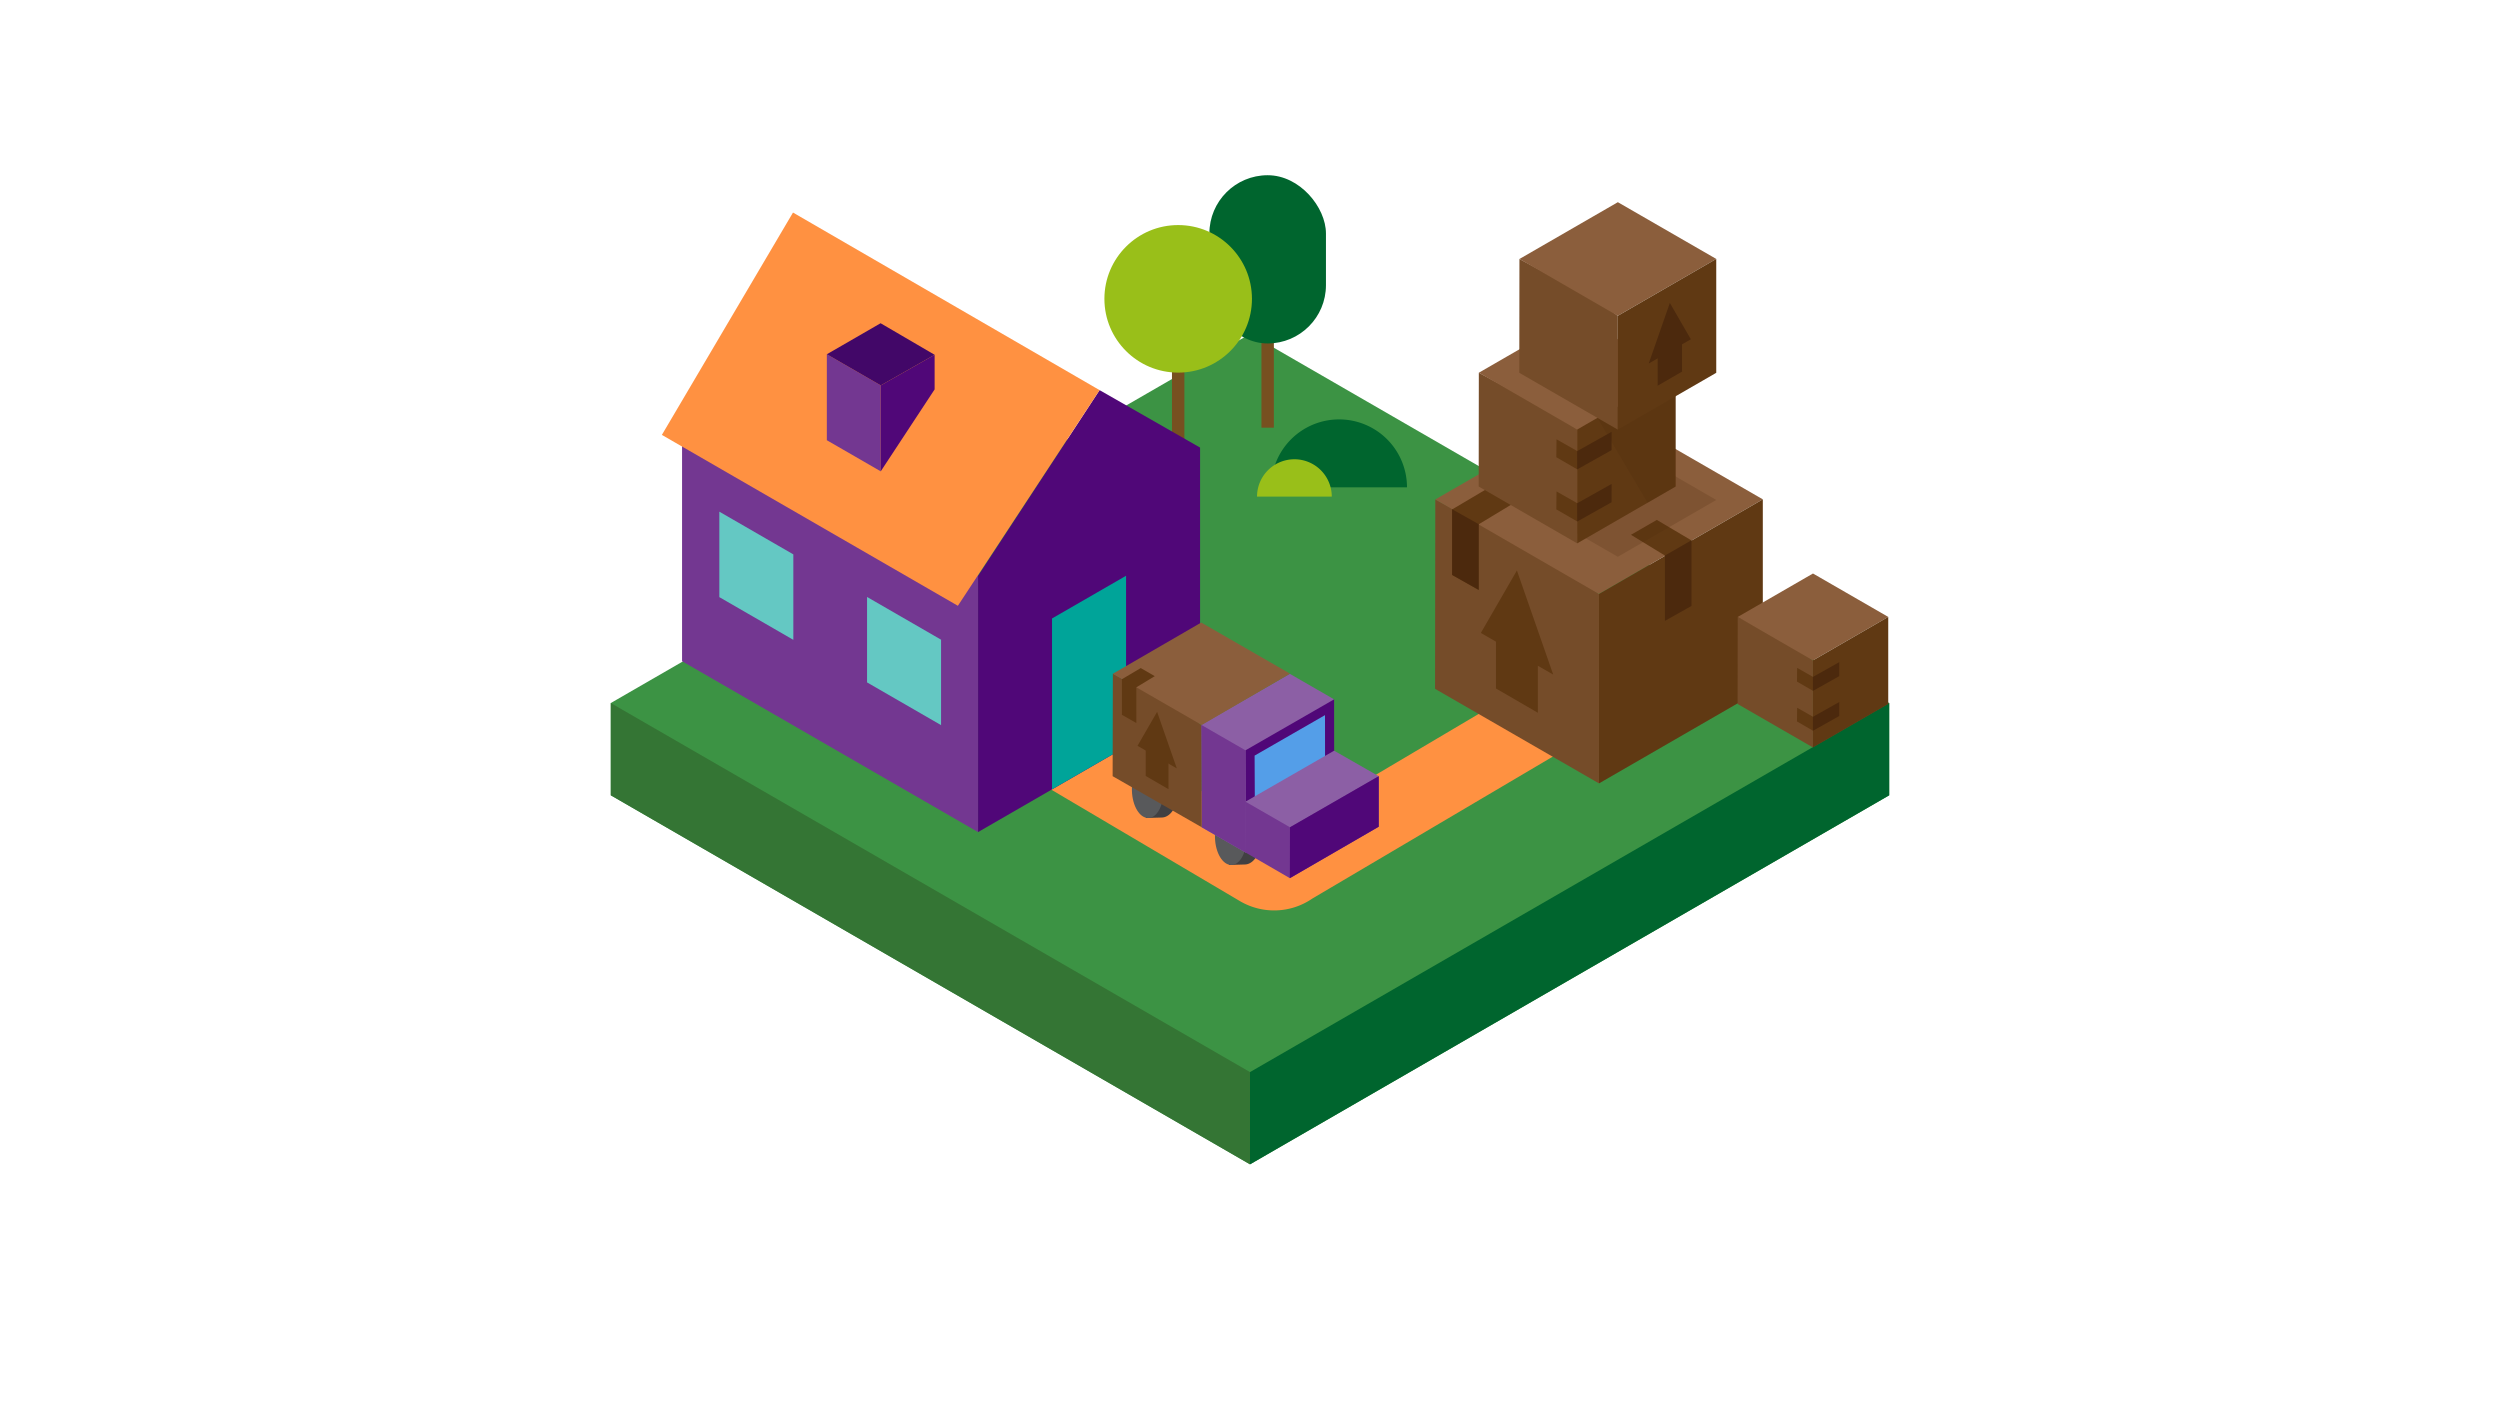<svg xmlns="http://www.w3.org/2000/svg" viewBox="0 0 1920 1080"><defs><style>.cls-1{isolation:isolate;}.cls-2{fill:#3c9344;}.cls-3{fill:#775020;}.cls-4{fill:#00652e;}.cls-5{fill:#99bf19;}.cls-6{fill:#347534;}.cls-7{fill:#ff9141;}.cls-8{fill:#754c29;}.cls-9{fill:#8b5e3c;}.cls-10{fill:#603913;}.cls-11,.cls-12{fill:#4c290d;}.cls-12{opacity:0.2;mix-blend-mode:multiply;}.cls-13{fill:#733791;}.cls-14{fill:#500778;}.cls-15{fill:#00a499;}.cls-16{fill:#64c8c3;}.cls-17{fill:#420768;}.cls-18{fill:#414042;}.cls-19{fill:#58595b;}.cls-20{fill:#8c5fa5;}.cls-21{fill:#549ee8;}</style></defs><title>ilustracoes_caixa_am5SVG</title><g class="cls-1"><g id="Layer_1" data-name="Layer 1"><polygon class="cls-2" points="960 256.5 469.09 539.93 469.09 610.79 960 894.21 1450.91 610.79 1450.91 539.93 960 256.5"/><rect class="cls-3" x="968.79" y="208.99" width="9.54" height="119.46"/><rect class="cls-4" x="928.8" y="134.57" width="89.53" height="129.21" rx="44.77" ry="44.77"/><rect class="cls-3" x="900.07" y="229.51" width="9.54" height="119.46"/><circle class="cls-5" cx="904.84" cy="229.51" r="56.66"/><polygon class="cls-6" points="960 894.21 469.09 610.79 469.09 539.93 960 823.36 960 894.21"/><polygon class="cls-4" points="960 894.21 1450.91 610.79 1450.91 539.93 960 823.36 960 894.21"/><path class="cls-7" d="M1210.24,504.14,1024.81,613.87l-4.64,2.72-29.31,17.18v0a22.86,22.86,0,0,1-20.93,1.54l-4.83-2.83-.24-.19,0,0-27.59-16.18-6.71-3.93L814.38,544.09,757.51,577,952.28,692.06h0a51.77,51.77,0,0,0,55.64-2l259.18-153Z"/><path class="cls-4" d="M1028.43,322.1a52.15,52.15,0,0,0-52.15,52.15h104.29A52.15,52.15,0,0,0,1028.43,322.1Z"/><path class="cls-5" d="M994.1,352.72a28.69,28.69,0,0,0-28.69,28.69h57.39A28.69,28.69,0,0,0,994.1,352.72Z"/><polygon class="cls-8" points="1102.12 529.03 1102.31 383.57 1205 438.81 1228.03 456.19 1228.03 601.66 1102.12 529.03"/><polygon class="cls-9" points="1102.31 383.57 1228.08 310.96 1353.84 383.49 1228.03 456.19 1102.31 383.57"/><polygon class="cls-10" points="1161.7 386.92 1141.84 375.48 1115.23 391.24 1115.23 441.56 1135.63 453.15 1135.62 402.67 1161.7 386.92"/><polygon class="cls-10" points="1181.07 547.41 1148.9 528.76 1148.9 473 1181.07 492 1181.07 547.41"/><polygon class="cls-10" points="1164.99 438.13 1137.28 486.11 1192.87 518.09 1164.99 438.13"/><polygon class="cls-10" points="1353.84 383.49 1228.03 456.19 1228.03 601.66 1353.84 529.02 1353.84 383.49"/><polygon class="cls-11" points="1115.23 391.11 1135.62 402.54 1135.63 453.02 1115.23 441.56 1115.23 391.11"/><polygon class="cls-10" points="1252.58 410.73 1272.44 399.29 1299.05 415.05 1299.05 465.37 1278.65 476.96 1278.65 426.65 1252.58 410.73"/><polygon class="cls-11" points="1299.05 414.92 1278.65 426.65 1278.65 476.83 1299.05 465.37 1299.05 414.92"/><polygon class="cls-8" points="1334.48 540.67 1334.57 473.82 1381.76 499.21 1392.35 507.19 1392.35 574.05 1334.48 540.67"/><polygon class="cls-9" points="1334.57 473.82 1392.37 440.45 1450.17 473.79 1392.35 507.19 1334.57 473.82"/><polygon class="cls-10" points="1380.2 512.93 1380.08 523.46 1392.38 530.58 1412.56 519.27 1412.61 508.48 1392.38 519.84 1380.2 512.93"/><polygon class="cls-10" points="1450.17 473.79 1392.35 507.19 1392.35 574.05 1450.17 540.67 1450.17 473.79"/><polygon class="cls-11" points="1392.33 530.61 1392.33 519.87 1412.56 508.51 1412.56 519.27 1392.33 530.61"/><polygon class="cls-10" points="1380.2 543.55 1380.08 554.08 1392.38 561.21 1412.56 549.89 1412.61 539.11 1392.38 550.46 1380.2 543.55"/><polygon class="cls-11" points="1392.33 561.23 1392.33 550.49 1412.56 539.14 1412.56 549.89 1392.33 561.23"/><polygon class="cls-12" points="1242.47 427.62 1318.08 383.97 1280.28 362.1 1204.64 405.8 1242.47 427.62"/><polygon class="cls-8" points="1135.63 373.66 1135.74 286.26 1197.45 319.45 1211.29 329.89 1211.29 417.31 1135.63 373.66"/><polygon class="cls-9" points="1135.74 286.26 1211.32 242.62 1286.89 286.21 1211.29 329.89 1135.74 286.26"/><polygon class="cls-10" points="1195.41 337.38 1195.25 351.16 1211.34 360.47 1237.71 345.68 1237.79 331.57 1211.33 346.42 1195.41 337.38"/><polygon class="cls-10" points="1286.89 286.21 1211.29 329.89 1211.29 417.31 1286.89 373.66 1286.89 286.21"/><polygon class="cls-11" points="1211.27 360.51 1211.26 346.46 1237.72 331.61 1237.71 345.68 1211.27 360.51"/><polygon class="cls-10" points="1195.41 377.42 1195.25 391.2 1211.34 400.51 1237.71 385.71 1237.79 371.61 1211.33 386.46 1195.41 377.42"/><polygon class="cls-11" points="1211.27 400.55 1211.26 386.5 1237.72 371.65 1237.71 385.71 1211.27 400.55"/><polygon class="cls-12" points="1226.8 320.93 1265.34 386.1 1286.89 373.66 1286.89 286.21 1226.8 320.93"/><polygon class="cls-8" points="1166.82 286.32 1166.93 198.91 1228.63 232.1 1242.47 242.55 1242.47 329.96 1166.82 286.32"/><polygon class="cls-9" points="1166.93 198.91 1242.51 155.28 1318.08 198.86 1242.47 242.55 1166.93 198.91"/><polygon class="cls-10" points="1318.08 198.86 1242.47 242.55 1242.47 329.96 1318.08 286.31 1318.08 198.86"/><polygon class="cls-11" points="1273.09 296.23 1291.81 285.38 1291.81 252.94 1273.09 263.99 1273.09 296.23"/><polygon class="cls-11" points="1282.45 232.64 1298.57 260.57 1266.22 279.18 1282.45 232.64"/><polygon class="cls-13" points="751.16 639.06 523.82 507.81 523.82 310.93 751.16 442.18 751.16 639.06"/><polygon class="cls-14" points="844.48 299.62 751.16 442.16 751.16 639.04 921.66 540.6 921.66 343.74 844.48 299.62"/><polygon class="cls-7" points="508.32 334 609.02 163.24 844.48 299.62 735.65 465.25 508.32 334"/><polygon class="cls-15" points="807.96 606.25 807.96 474.98 864.82 442.18 864.82 573.41 807.96 606.25"/><polygon class="cls-16" points="665.9 458.47 665.9 524.09 722.74 556.9 722.74 491.28 665.9 458.47"/><polygon class="cls-16" points="552.45 392.96 552.45 458.59 609.28 491.4 609.28 425.77 552.45 392.96"/><polygon class="cls-13" points="676.4 361.99 676.4 295.98 635.01 272.08 635.01 338.09 676.4 361.99"/><polygon class="cls-14" points="717.79 272.48 676.4 295.98 676.4 361.99 717.79 299.06 717.79 272.48"/><polygon class="cls-17" points="635.01 272.08 676.4 295.98 717.79 272.48 676.3 248.24 635.01 272.08"/><path class="cls-18" d="M891.12,585.26l-12.25.41.39,13.74a34,34,0,0,0,.43,15l.39,13.8,12.26-.35c7.23-.21,12.82-9.91,12.49-21.68S898.35,585.06,891.12,585.26Z"/><ellipse class="cls-19" cx="881.43" cy="606.87" rx="12.09" ry="21.32" transform="translate(-16.94 25.37) rotate(-1.63)"/><path class="cls-18" d="M954.91,621.33l-12.25.41.39,13.74a34,34,0,0,0,.43,15l.39,13.8,12.26-.35c7.23-.21,12.82-9.91,12.49-21.68S962.14,621.12,954.91,621.33Z"/><ellipse class="cls-19" cx="945.22" cy="642.93" rx="12.09" ry="21.32" transform="translate(-17.94 27.2) rotate(-1.63)"/><polygon class="cls-20" points="990.61 517.52 922.53 556.67 922.92 635.35 956.91 654.93 1024.59 537.1 990.61 517.52"/><polygon class="cls-14" points="1024.59 537.1 956.52 576.25 956.91 654.93 1024.69 615.5 1024.59 537.1"/><polygon class="cls-21" points="1017.6 549.22 963.53 580.31 963.84 642.81 1017.68 611.49 1017.6 549.22"/><polygon class="cls-13" points="956.52 615.66 956.91 654.93 990.6 674.43 1058.86 634.91 1058.86 596.11 956.52 615.66"/><polygon class="cls-20" points="956.52 615.68 990.71 635.35 1058.86 596.11 1024.59 576.53 956.52 615.68"/><polygon class="cls-13" points="956.52 576.25 922.53 556.67 922.92 635.35 956.91 654.93 956.52 576.25"/><polygon class="cls-14" points="990.71 635.35 990.6 674.43 1058.86 634.91 1058.86 596.11 990.71 635.35"/><polygon class="cls-8" points="854.5 596.11 854.66 517.45 910.4 547.07 922.53 556.67 922.92 635.35 854.5 596.11"/><polygon class="cls-9" points="854.66 517.45 922.53 478.11 990.71 517.36 922.92 556.79 854.66 517.45"/><polygon class="cls-10" points="886.87 519.29 876.08 513.07 861.62 521.64 861.62 548.99 872.71 555.29 872.7 527.85 886.87 519.29"/><polygon class="cls-10" points="897.4 606.1 879.92 595.96 879.92 565.66 897.4 575.98 897.4 606.1"/><polygon class="cls-10" points="888.66 546.7 873.6 572.78 903.81 590.16 888.66 546.7"/></g></g></svg>